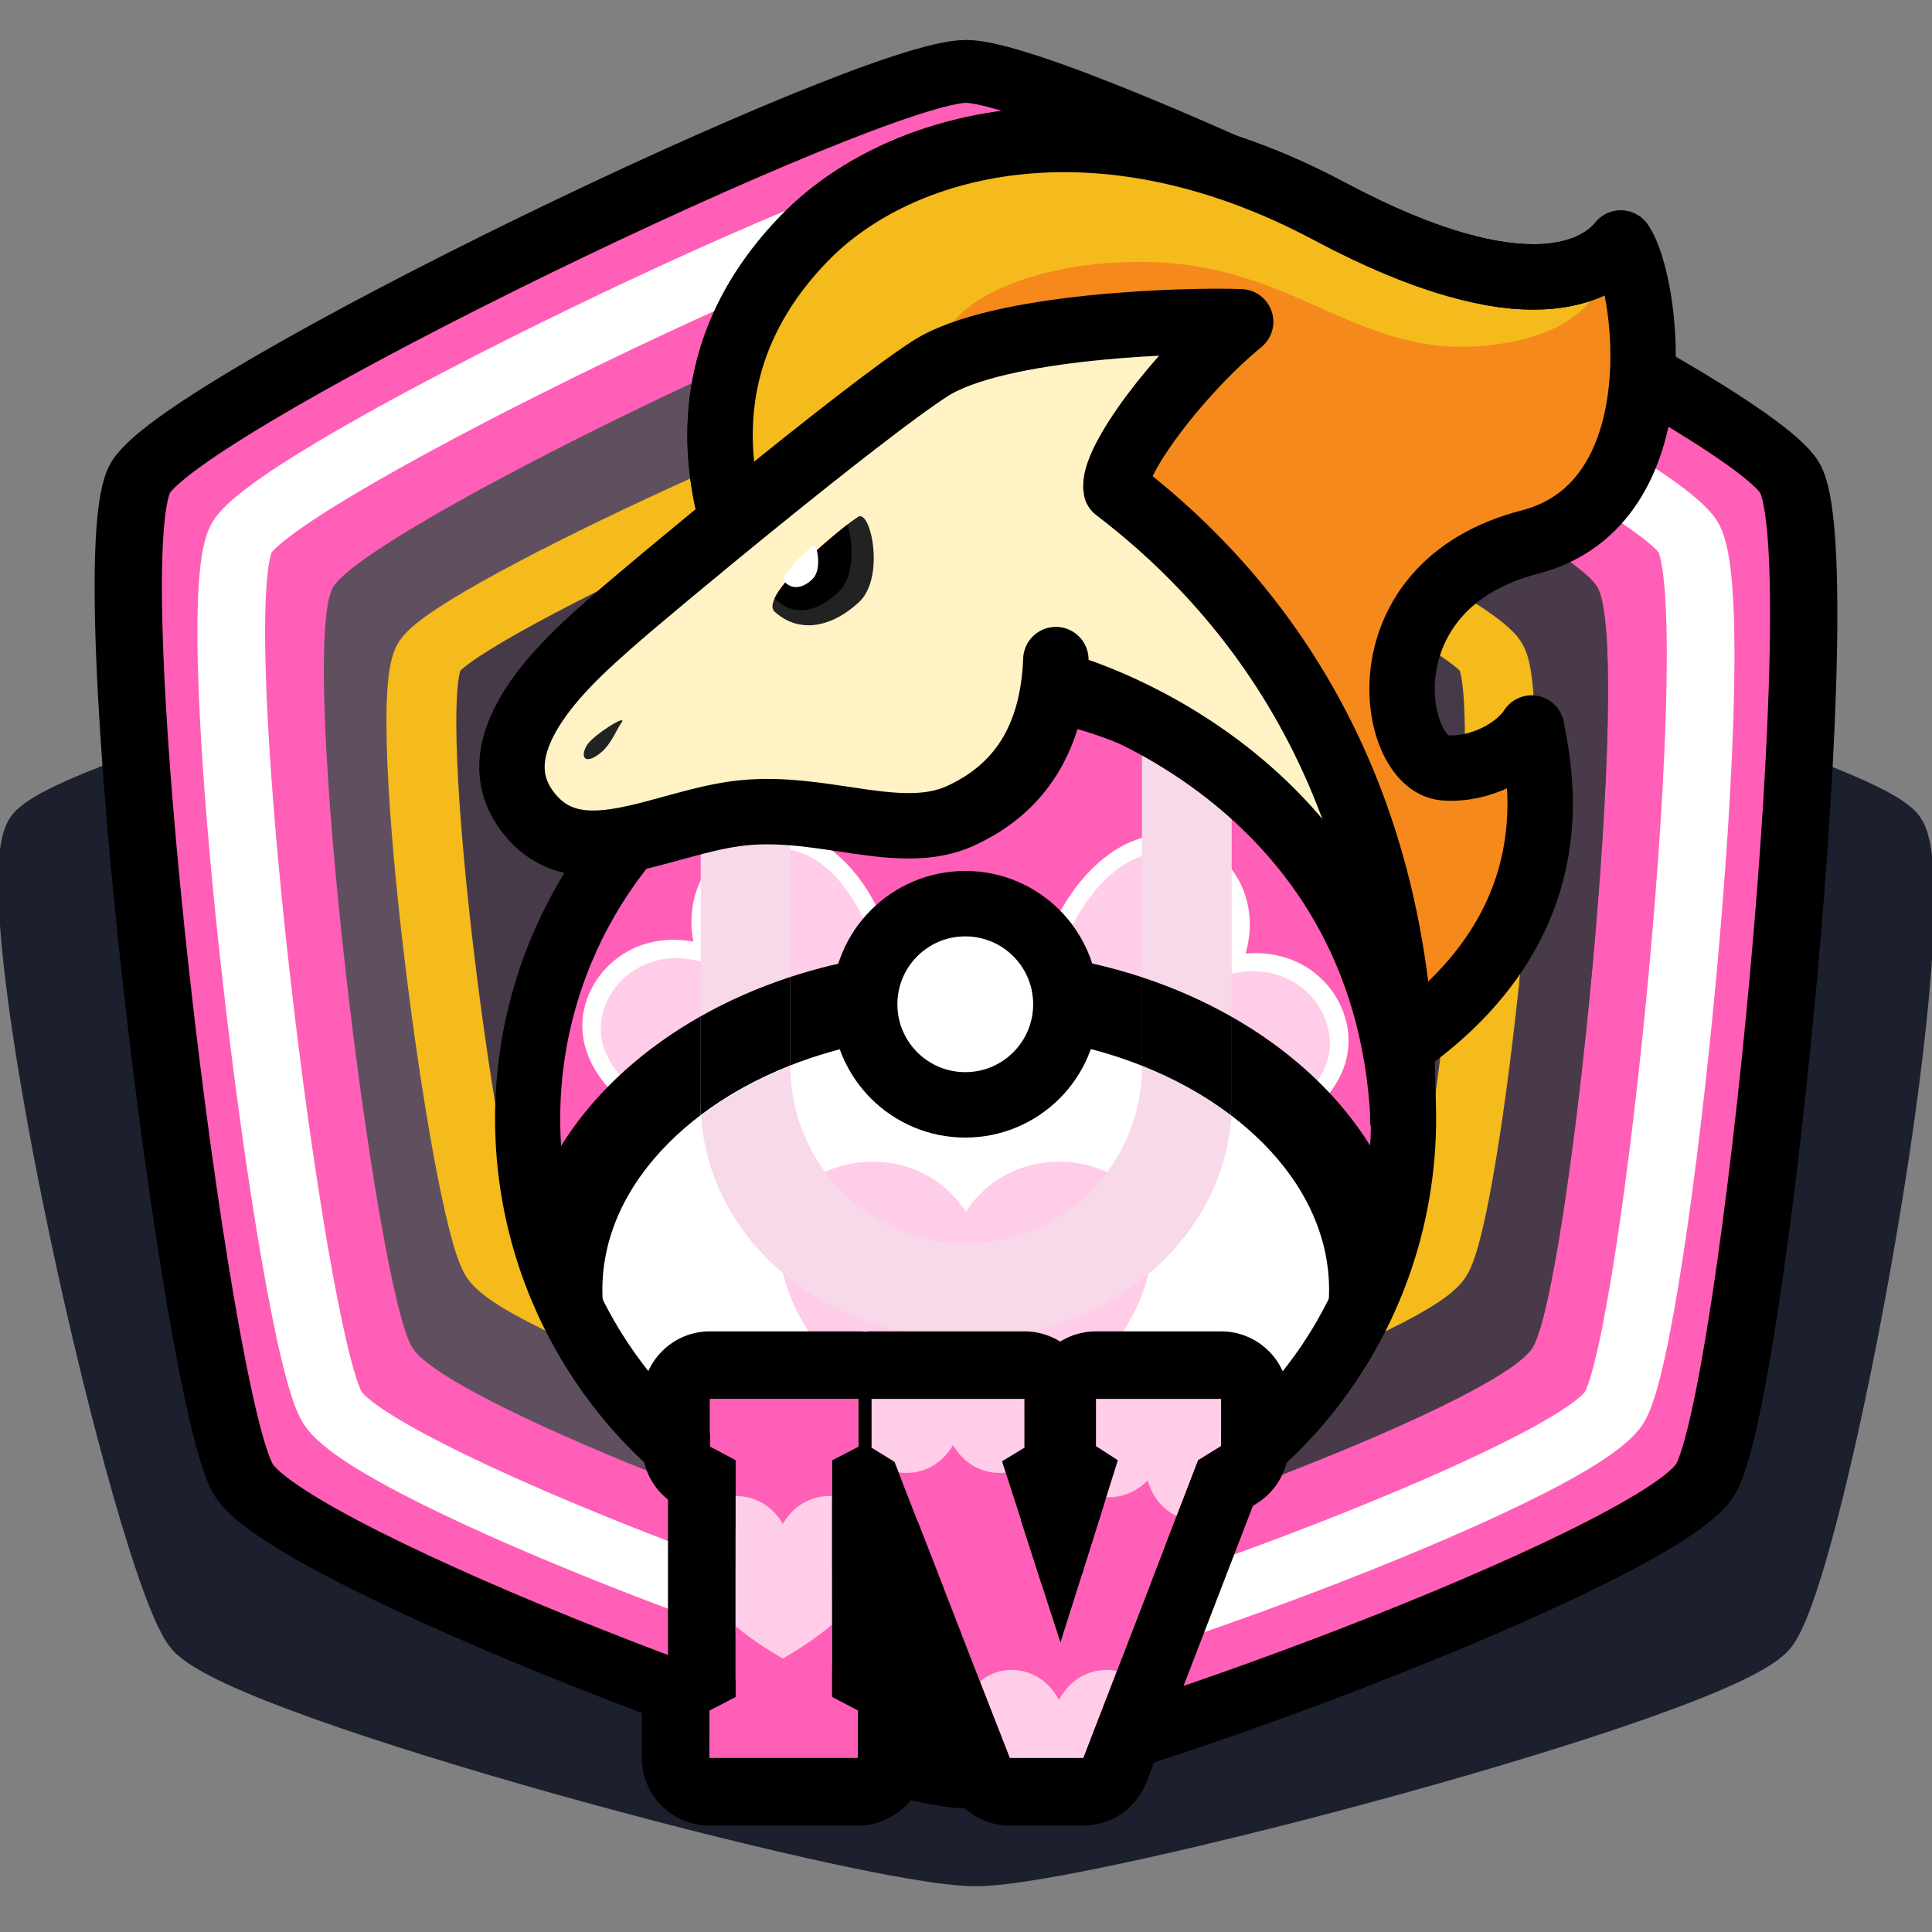 <?xml version="1.0" encoding="UTF-8" standalone="no"?>
<!DOCTYPE svg PUBLIC "-//W3C//DTD SVG 1.1//EN" "http://www.w3.org/Graphics/SVG/1.1/DTD/svg11.dtd">
<svg width="100%" height="100%" viewBox="0 0 370 370" version="1.1" xmlns="http://www.w3.org/2000/svg" xmlns:xlink="http://www.w3.org/1999/xlink" xml:space="preserve" xmlns:serif="http://www.serif.com/" style="fill-rule:evenodd;clip-rule:evenodd;stroke-linecap:round;stroke-linejoin:round;stroke-miterlimit:1.5;">
    <rect x="0" y="0" width="370" height="370" fill="#808080" stroke="none"/>
    <g transform="matrix(1,0,0,1,-1110,-1100)">
        <g id="Artboard1" transform="matrix(1,0,0,1,1110,1100)">
            <rect x="0" y="0" width="370" height="370" style="fill:none;"/>
            <g id="Loveball" transform="matrix(1,0,0,1,-65,-50.457)">
                <g transform="matrix(2.641,0,0,1.764,-33.014,42.894)">
                    <path d="M107.76,65.74C115.171,65.74 170.03,87.561 173.736,93.98C177.441,100.398 168.181,175.537 164.475,181.955C160.769,188.374 115.27,206.286 107.859,206.286C100.448,206.286 55.689,188.374 51.983,181.955C48.277,175.537 36.786,100.398 40.491,93.98C44.197,87.561 100.349,65.74 107.76,65.74Z" style="fill:rgb(28,31,45);stroke:rgb(28,31,45);stroke-width:5.56px;"/>
                </g>
                <g transform="matrix(2.488,0,0,2.324,-17.666,-88.985)">
                    <path d="M107.582,65.883C114.993,65.883 167.253,92.908 170.958,99.326C174.664,105.744 168.181,175.537 164.475,181.955C160.769,188.374 114.993,206.43 107.582,206.43C100.171,206.43 55.689,188.374 51.983,181.955C48.277,175.537 40.357,105.744 44.063,99.326C47.768,92.908 100.171,65.883 107.582,65.883Z" style="fill:rgb(255,95,182);stroke:black;stroke-width:5.18px;"/>
                </g>
                <g transform="matrix(2.182,0,0,2.018,15.245,-47.155)">
                    <path d="M107.582,65.815C114.993,65.815 167.253,92.908 170.958,99.326C174.664,105.744 168.181,175.537 164.475,181.955C160.769,188.374 114.993,206.361 107.582,206.361C100.171,206.361 55.689,188.374 51.983,181.955C48.277,175.537 40.357,105.744 44.063,99.326C47.768,92.908 100.171,65.815 107.582,65.815Z" style="fill:rgb(255,95,182);stroke:white;stroke-width:5.94px;"/>
                </g>
                <g transform="matrix(1.907,0,0,1.764,44.832,-12.407)">
                    <path d="M107.582,65.74C114.993,65.74 167.253,92.908 170.958,99.326C174.664,105.744 168.181,175.537 164.475,181.955C160.769,188.374 114.993,206.286 107.582,206.286C100.171,206.286 55.689,188.374 51.983,181.955C48.277,175.537 40.357,105.744 44.063,99.326C47.768,92.908 100.171,65.74 107.582,65.74Z" style="fill:rgb(96,80,95);"/>
                    <clipPath id="_clip1">
                        <path d="M107.582,65.74C114.993,65.74 167.253,92.908 170.958,99.326C174.664,105.744 168.181,175.537 164.475,181.955C160.769,188.374 114.993,206.286 107.582,206.286C100.171,206.286 55.689,188.374 51.983,181.955C48.277,175.537 40.357,105.744 44.063,99.326C47.768,92.908 100.171,65.74 107.582,65.74Z"/>
                    </clipPath>
                    <g clip-path="url(#_clip1)">
                        <g transform="matrix(0.549,0,0,0.594,-3.404,26.144)">
                            <rect x="202" y="38.686" width="162.768" height="324.407" style="fill:rgb(73,58,73);"/>
                        </g>
                    </g>
                </g>
                <g transform="matrix(1.634,0,0,1.406,74.227,36.441)">
                    <path d="M107.582,65.588C114.993,65.588 165.329,92.908 169.034,99.326C172.74,105.744 166.257,175.537 162.551,181.955C158.845,188.374 114.993,206.135 107.582,206.135C100.171,206.135 56.33,188.374 52.624,181.955C48.919,175.537 40.998,105.744 44.704,99.326C48.41,92.908 100.171,65.588 107.582,65.588Z" style="fill:rgb(70,58,73);stroke:rgb(245,186,28);stroke-width:8.19px;"/>
                </g>
                <g transform="matrix(0.806,0,0,0.806,97.004,71.979)">
                    <path d="M143.032,119.02C126.012,86.254 126.694,55.423 151.435,29.912C173.732,6.922 221.119,-5.854 276.116,23.476C323.596,48.798 340.46,37.155 345.397,31.055C351.53,39.356 359.411,92.891 323.771,102.099C283.488,112.507 290.748,154.7 303.486,155.736C311.958,156.425 320.789,151.611 324.224,146.275C326.5,159.028 339.381,211.405 254.137,240.845C156.258,250.927 192.234,182.765 192.234,182.765L154.325,139.487C154.325,139.487 160.053,151.787 143.032,119.02Z" style="fill:rgb(245,137,28);"/>
                    <g>
                        <clipPath id="_clip2">
                            <path d="M143.032,119.02C126.012,86.254 126.694,55.423 151.435,29.912C173.732,6.922 221.119,-5.854 276.116,23.476C323.596,48.798 340.46,37.155 345.397,31.055C351.53,39.356 359.411,92.891 323.771,102.099C283.488,112.507 290.748,154.7 303.486,155.736C311.958,156.425 320.789,151.611 324.224,146.275C326.5,159.028 339.381,211.405 254.137,240.845C156.258,250.927 192.234,182.765 192.234,182.765L154.325,139.487C154.325,139.487 160.053,151.787 143.032,119.02Z"/>
                        </clipPath>
                        <g clip-path="url(#_clip2)">
                            <path d="M143.032,141.696C143.032,141.696 165.209,117.228 167.498,114.819C169.787,112.41 171.636,67.545 187.537,48.987C192.844,42.792 208.192,35.531 231.249,35.531C268.935,35.531 282.867,59.62 315.734,55.147C348.601,50.673 343.095,27.616 343.095,17.636C343.095,7.656 276.597,-16.07 276.597,-16.07C276.597,-16.07 161.494,-34.554 146.791,-28.673C132.088,-22.792 96.801,-9.769 94.7,-5.568C92.6,-1.367 91.34,42.322 90.5,57.865C89.659,73.408 103.113,110.795 102.688,116.677C102.262,122.558 143.032,141.696 143.032,141.696Z" style="fill:rgb(245,186,28);"/>
                        </g>
                    </g>
                    <path d="M143.032,119.02C126.012,86.254 126.694,55.423 151.435,29.912C173.732,6.922 221.119,-5.854 276.116,23.476C323.596,48.798 340.46,37.155 345.397,31.055C351.53,39.356 359.411,92.891 323.771,102.099C283.488,112.507 290.748,154.7 303.486,155.736C311.958,156.425 320.789,151.611 324.224,146.275C326.5,159.028 339.381,211.405 254.137,240.845C156.258,250.927 192.234,182.765 192.234,182.765L154.325,139.487C154.325,139.487 160.053,151.787 143.032,119.02Z" style="fill:none;stroke:black;stroke-width:15.54px;"/>
                </g>
                <g transform="matrix(1.125,0,0,1.125,21.164,16.852)">
                    <circle cx="203.341" cy="220.316" r="74.554" style="fill:rgb(255,95,182);"/>
                    <clipPath id="_clip3">
                        <circle cx="203.341" cy="220.316" r="74.554"/>
                    </clipPath>
                    <g clip-path="url(#_clip3)">
                        <g transform="matrix(0.412,0.499,-0.577,0.477,907.641,-516.69)">
                            <path d="M197.783,1283.09C206.385,1269.33 223.59,1269.33 232.192,1276.21C240.794,1283.09 240.794,1296.84 232.192,1310.6C226.17,1320.91 210.686,1331.23 197.783,1338.11C184.88,1331.23 169.396,1320.91 163.375,1310.6C154.772,1296.84 154.772,1283.09 163.375,1276.21C171.977,1269.33 189.181,1269.33 197.783,1283.09Z" style="fill:rgb(255,205,232);stroke:white;stroke-width:4.47px;"/>
                        </g>
                        <g transform="matrix(0.457,-0.457,0.529,0.529,-610.114,-396.161)">
                            <path d="M197.783,1283.09C206.385,1269.33 223.59,1269.33 232.192,1276.21C240.794,1283.09 240.794,1296.84 232.192,1310.6C226.17,1320.91 210.686,1331.23 197.783,1338.11C184.88,1331.23 169.396,1320.91 163.375,1310.6C154.772,1296.84 154.772,1283.09 163.375,1276.21C171.977,1269.33 189.181,1269.33 197.783,1283.09Z" style="fill:rgb(255,205,232);stroke:white;stroke-width:4.47px;"/>
                        </g>
                        <g transform="matrix(0.895,0,0,0.659,22.573,101.958)">
                            <circle cx="202" cy="223.8" r="77.077" style="fill:white;"/>
                        </g>
                        <g transform="matrix(0.775,0,1.02768e-16,0.748,50.1,-723.595)">
                            <path d="M197.783,1283.09C206.385,1269.33 223.59,1269.33 232.192,1276.21C240.794,1283.09 240.794,1296.84 232.192,1310.6C226.17,1320.91 210.686,1331.23 197.783,1338.11C184.88,1331.23 169.396,1320.91 163.375,1310.6C154.772,1296.84 154.772,1283.09 163.375,1276.21C171.977,1269.33 189.181,1269.33 197.783,1283.09Z" style="fill:rgb(255,205,232);"/>
                        </g>
                        <g transform="matrix(0.889,0,0,0.889,-18.806,-14.975)">
                            <path d="M216.337,254.594C209.983,257.1 204.218,260.304 199.235,264.08C200.672,287.827 222.868,306.716 250,306.716C277.132,306.716 299.328,287.827 300.765,264.08C295.782,260.304 290.017,257.1 283.663,254.594L283.663,254.624C283.663,273.365 268.579,288.58 250,288.58C231.421,288.58 216.337,273.365 216.337,254.624L216.337,254.594Z" style="fill:rgb(247,217,234);"/>
                        </g>
                        <g transform="matrix(0.889,0,0,0.889,-18.806,-14.975)">
                            <path d="M199.161,245.197L199.161,159.784L300.839,159.784L300.839,245.197C295.555,242.205 289.799,239.66 283.663,237.646L283.663,177.921L216.337,177.921L216.337,237.646C210.201,239.66 204.445,242.205 199.161,245.197Z" style="fill:rgb(247,217,234);"/>
                        </g>
                        <g transform="matrix(0.895,0,0,0.659,22.573,101.958)">
                            <path d="M168.574,143.008L168.574,165.861C178.519,160.532 189.914,157.538 202,157.538C214.086,157.538 225.481,160.532 235.426,165.861L235.426,143.008C225.201,138.451 213.913,135.909 202,135.909C190.087,135.909 178.799,138.451 168.574,143.008Z"/>
                        </g>
                        <g transform="matrix(0.895,0,0,0.659,22.573,101.958)">
                            <path d="M252.481,153.191L252.481,175.35C252.481,176.458 252.456,177.56 252.408,178.654C247.46,173.562 241.735,169.242 235.426,165.861L235.426,143.008C241.519,145.724 247.234,149.155 252.481,153.191Z"/>
                        </g>
                        <g transform="matrix(0.895,0,0,0.659,22.573,101.958)">
                            <path d="M252.481,153.191C273.536,169.386 287.04,195.317 287.04,223.8C287.04,271.294 249.494,311.692 202,311.692C154.506,311.692 116.96,271.294 116.96,223.8C116.96,195.317 130.464,169.386 151.519,153.191L151.519,175.35C151.519,176.458 151.544,177.56 151.592,178.654C149.383,180.928 147.328,183.356 145.446,185.923C137.643,196.565 132.887,209.605 132.887,223.8C132.887,237.996 137.643,251.035 145.446,261.678C158.186,279.053 178.823,290.062 202,290.062C225.177,290.062 245.814,279.053 258.554,261.678C266.357,251.035 271.113,237.996 271.113,223.8C271.113,209.605 266.357,196.565 258.554,185.923C256.672,183.356 254.617,180.928 252.408,178.654C252.456,177.56 252.481,176.458 252.481,175.35L252.481,153.191Z"/>
                        </g>
                        <g transform="matrix(0.895,0,0,0.659,22.573,101.958)">
                            <path d="M151.592,178.654C151.544,177.56 151.519,176.458 151.519,175.35L151.519,153.191C156.766,149.155 162.481,145.724 168.574,143.008L168.574,165.861C162.265,169.242 156.54,173.562 151.592,178.654Z"/>
                        </g>
                        <g transform="matrix(0.947,0,0,0.947,11.429,27.18)">
                            <circle cx="202.595" cy="183.368" r="18.084" style="fill:white;stroke:black;stroke-width:11.76px;"/>
                        </g>
                    </g>
                    <circle cx="203.341" cy="220.316" r="74.554" style="fill:none;stroke:black;stroke-width:11.09px;"/>
                </g>
                <g transform="matrix(0.806,0,0,0.806,97.004,71.979)">
                    <path d="M143.032,119.02C126.012,86.254 126.694,55.423 151.435,29.912C173.732,6.922 221.119,-5.854 276.116,23.476C323.596,48.798 340.46,37.155 345.397,31.055" style="fill:rgb(245,137,28);"/>
                    <g>
                        <clipPath id="_clip4">
                            <path d="M143.032,119.02C126.012,86.254 126.694,55.423 151.435,29.912C173.732,6.922 221.119,-5.854 276.116,23.476C323.596,48.798 340.46,37.155 345.397,31.055"/>
                        </clipPath>
                        <g clip-path="url(#_clip4)">
                            <path d="M143.032,141.696C143.032,141.696 165.209,117.228 167.498,114.819C169.787,112.41 171.636,67.545 187.537,48.987C192.844,42.792 208.192,35.531 231.249,35.531C268.935,35.531 282.867,59.62 315.734,55.147C348.601,50.673 343.095,27.616 343.095,17.636C343.095,7.656 276.597,-16.07 276.597,-16.07C276.597,-16.07 161.494,-34.554 146.791,-28.673C132.088,-22.792 96.801,-9.769 94.7,-5.568C92.6,-1.367 91.34,42.322 90.5,57.865C89.659,73.408 103.113,110.795 102.688,116.677C102.262,122.558 143.032,141.696 143.032,141.696Z" style="fill:rgb(245,186,28);"/>
                        </g>
                    </g>
                    <path d="M143.032,119.02C126.012,86.254 126.694,55.423 151.435,29.912C173.732,6.922 221.119,-5.854 276.116,23.476C323.596,48.798 340.46,37.155 345.397,31.055" style="fill:none;stroke:black;stroke-width:15.54px;"/>
                    <g transform="matrix(1.026,0,0,1.026,-4.912,-3.359)">
                        <path d="M286.494,194.279C286.718,203.889 286.232,211.512 286.494,203.246C287.695,165.438 214.024,134.095 213.319,135.999C207.034,152.976 206.015,161.855 192.154,168.198C178.293,174.541 160.674,165.614 141.88,167.493C123.085,169.373 102.986,182.866 91.475,166.656C79.963,150.446 102.626,131.135 111.083,123.617C119.541,116.1 169.395,74.722 185.135,64.62C200.875,54.518 244.816,53.315 257.032,53.785C242.467,65.766 227.02,86.44 228.195,92.548C252.862,111.342 285.154,136.665 286.494,194.279Z" style="fill:rgb(255,242,196);"/>
                    </g>
                    <g transform="matrix(1,0,0,1,-3.724,-2.069)">
                        <path d="M215.73,138.103C215.73,138.103 293.572,158.294 297.426,241.541" style="fill:none;stroke:black;stroke-width:15.54px;"/>
                    </g>
                    <g transform="matrix(1.463,0,0,1.463,-74.938,-61.634)">
                        <path d="M149.916,123.249C147.053,120.687 161.405,109.041 163.458,107.809C165.511,106.577 167.862,117.671 163.62,121.639C159.377,125.608 154.057,126.955 149.916,123.249Z" style="fill:rgb(34,34,34);"/>
                        <g>
                            <clipPath id="_clip5">
                                <path d="M149.916,123.249C147.053,120.687 161.405,109.041 163.458,107.809C165.511,106.577 167.862,117.671 163.62,121.639C159.377,125.608 154.057,126.955 149.916,123.249Z"/>
                            </clipPath>
                            <g clip-path="url(#_clip5)">
                                <g transform="matrix(0.775,0,0,0.861,33.739,14.988)">
                                    <path d="M149.916,123.249C147.053,120.687 161.405,109.041 163.458,107.809C165.511,106.577 167.862,117.671 163.62,121.639C159.377,125.608 154.057,126.955 149.916,123.249Z"/>
                                </g>
                            </g>
                        </g>
                    </g>
                    <g transform="matrix(0.496,0,0,0.558,72.372,42.811)">
                        <path d="M149.916,123.249C147.053,120.687 161.405,109.041 163.458,107.809C165.511,106.577 167.862,117.671 163.62,121.639C159.377,125.608 154.057,126.955 149.916,123.249Z" style="fill:white;"/>
                    </g>
                    <g transform="matrix(1.026,0,0,1.026,-8.635,-5.428)">
                        <path d="M214.237,132.019C213.533,150.109 206.015,161.855 192.154,168.198C178.293,174.541 160.674,165.614 141.88,167.493C123.085,169.373 102.986,182.866 91.475,166.656C79.963,150.446 102.626,131.135 111.083,123.617C119.541,116.1 169.395,74.722 185.135,64.62C200.875,54.518 244.816,53.315 257.032,53.785C242.467,65.766 227.02,86.44 228.195,92.548C252.862,111.342 295.946,154.155 294.565,238.631" style="fill:none;stroke:black;stroke-width:15.15px;"/>
                    </g>
                    <g transform="matrix(-1.671,0.122,-0.118,-1.612,294.257,376.865)">
                        <path d="M100.798,151.455C101.852,150.1 102.594,148.03 104.652,146.876C106.71,145.721 106.854,147.231 105.868,148.588C104.881,149.945 99.744,152.811 100.798,151.455Z" style="fill:rgb(34,34,34);"/>
                    </g>
                </g>
            </g>
            <g>
                <g transform="matrix(0.995,0,0,0.995,-682.103,-546.219)">
                    <path d="M822.164,827.404L822.164,818.212L850.768,818.212L850.768,827.404L845.684,830.023L845.684,875.574L850.665,878.193L850.665,887.334L822.061,887.334L822.061,878.193L827.094,875.574L827.094,830.023L822.164,827.404ZM920.557,818.212L920.557,827.301L916.141,830.023L894.059,887.334L879.885,887.334L857.7,830.331L853.284,827.609L853.284,818.212L882.71,818.212L882.71,827.609L878.396,830.228L889.642,865.149L900.683,830.023L896.472,827.301L896.472,818.212L920.557,818.212Z" style="fill:rgb(255,95,182);"/>
                    <clipPath id="_clip6">
                        <path d="M822.164,827.404L822.164,818.212L850.768,818.212L850.768,827.404L845.684,830.023L845.684,875.574L850.665,878.193L850.665,887.334L822.061,887.334L822.061,878.193L827.094,875.574L827.094,830.023L822.164,827.404ZM920.557,818.212L920.557,827.301L916.141,830.023L894.059,887.334L879.885,887.334L857.7,830.331L853.284,827.609L853.284,818.212L882.71,818.212L882.71,827.609L878.396,830.228L889.642,865.149L900.683,830.023L896.472,827.301L896.472,818.212L920.557,818.212Z"/>
                    </clipPath>
                    <g clip-path="url(#_clip6)">
                        <g transform="matrix(0.443,0,5.88011e-17,0.506,801.743,226.908)">
                            <path d="M197.783,1283.09C206.385,1269.33 223.59,1269.33 232.192,1276.21C240.794,1283.09 240.794,1296.84 232.192,1310.6C226.17,1320.91 210.686,1331.23 197.783,1338.11C184.88,1331.23 169.396,1320.91 163.375,1310.6C154.772,1296.84 154.772,1283.09 163.375,1276.21C171.977,1269.33 189.181,1269.33 197.783,1283.09Z" style="fill:rgb(255,205,232);"/>
                        </g>
                        <g transform="matrix(-0.438,5.36073e-17,-1.15763e-16,-0.471,955.591,1431.43)">
                            <path d="M197.783,1283.09C206.385,1269.33 223.59,1269.33 232.192,1276.21C240.794,1283.09 240.794,1296.84 232.192,1310.6C226.17,1320.91 210.686,1331.23 197.783,1338.11C184.88,1331.23 169.396,1320.91 163.375,1310.6C154.772,1296.84 154.772,1283.09 163.375,1276.21C171.977,1269.33 189.181,1269.33 197.783,1283.09Z" style="fill:rgb(255,205,232);"/>
                        </g>
                        <g transform="matrix(-0.423,-0.112,0.12,-0.456,836.134,1441.14)">
                            <path d="M197.783,1283.09C206.385,1269.33 223.59,1269.33 232.192,1276.21C240.794,1283.09 240.794,1296.84 232.192,1310.6C226.17,1320.91 210.686,1331.23 197.783,1338.11C184.88,1331.23 169.396,1320.91 163.375,1310.6C154.772,1296.84 154.772,1283.09 163.375,1276.21C171.977,1269.33 189.181,1269.33 197.783,1283.09Z" style="fill:rgb(255,205,232);"/>
                        </g>
                        <g transform="matrix(0.438,6.93889e-17,0,0.471,749.579,237.945)">
                            <path d="M197.783,1283.09C206.385,1269.33 223.59,1269.33 232.192,1276.21C240.794,1283.09 240.794,1296.84 232.192,1310.6C226.17,1320.91 210.686,1331.23 197.783,1338.11C184.88,1331.23 169.396,1320.91 163.375,1310.6C154.772,1296.84 154.772,1283.09 163.375,1276.21C171.977,1269.33 189.181,1269.33 197.783,1283.09Z" style="fill:rgb(255,205,232);"/>
                        </g>
                    </g>
                    <path d="M814.098,867.922L814.098,837.594C811.017,835.156 809.168,831.417 809.168,827.404L809.168,818.212C809.168,811.034 814.986,805.215 822.164,805.215L850.768,805.215C851.192,805.215 851.612,805.236 852.026,805.276C852.44,805.236 852.86,805.215 853.284,805.215L882.71,805.215C885.237,805.215 887.595,805.937 889.591,807.185C891.587,805.937 893.945,805.215 896.472,805.215L920.557,805.215C927.735,805.215 933.553,811.034 933.553,818.212L933.553,827.301C933.553,831.811 931.215,835.999 927.376,838.365L926.692,838.787L906.186,892.006C904.253,897.021 899.433,900.33 894.059,900.33L879.885,900.33C874.527,900.33 869.717,897.041 867.774,892.047L863.661,881.479L863.661,887.334C863.661,894.511 857.842,900.33 850.665,900.33L822.061,900.33C814.883,900.33 809.065,894.511 809.065,887.334L809.065,878.193C809.065,874.133 810.957,870.356 814.098,867.922ZM920.557,818.212L896.472,818.212L896.472,827.301L900.683,830.023L889.642,865.149L878.396,830.228L882.71,827.609L882.71,818.212L853.284,818.212L853.284,827.609L857.7,830.331L879.885,887.334L894.059,887.334L916.141,830.023L920.557,827.301L920.557,818.212ZM822.164,827.404L827.094,830.023L827.094,875.574L822.061,878.193L822.061,887.334L850.665,887.334L850.665,878.193L845.684,875.574L845.684,830.023L850.768,827.404L850.768,818.212L822.164,818.212L822.164,827.404Z"/>
                </g>
                <g transform="matrix(1,0,0,1,-740,-1100)">
                    <rect x="912.347" y="1428.2" width="10.601" height="8.629"/>
                </g>
            </g>
        </g>
    </g>
</svg>
